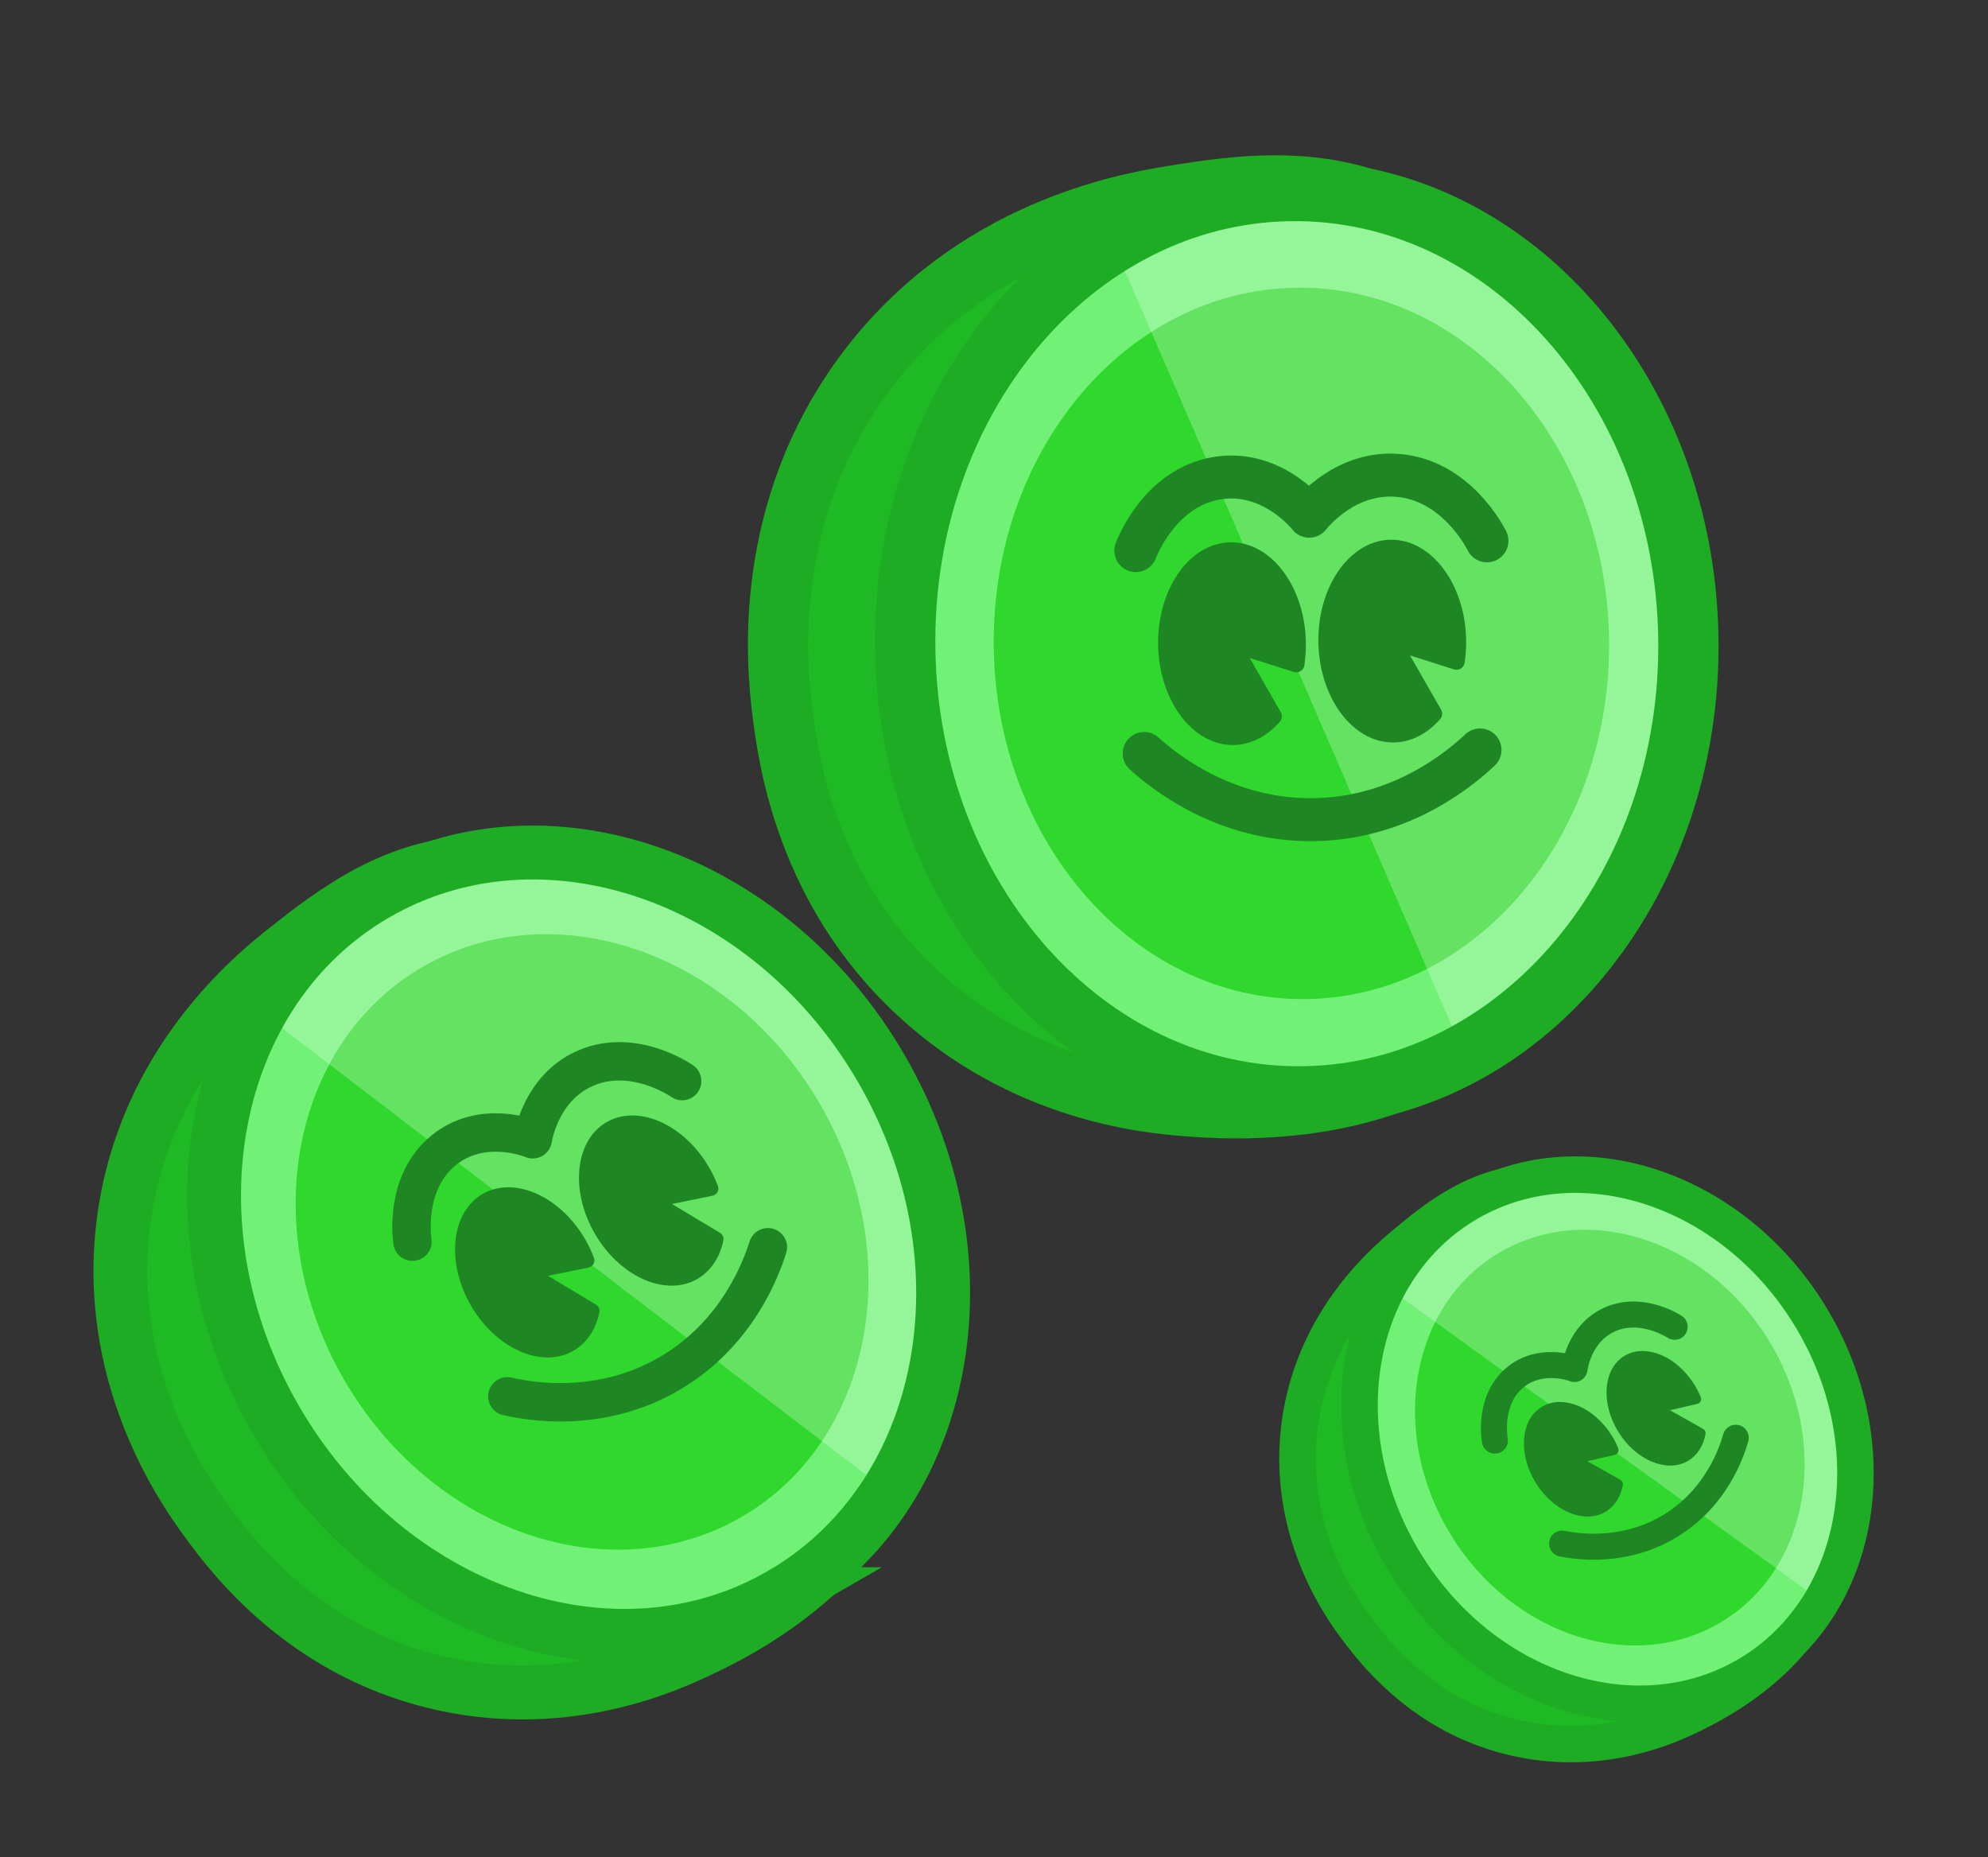 <svg xmlns="http://www.w3.org/2000/svg" width="91" height="85" fill="none"><rect width="100%" height="100%" fill="#333333" stroke="none"/><path fill="#1EB924" d="M9.87 47.615c-4.994 6.737-5.002 15.919-.133 22.411 5.279 7.04 15.146 9.395 23.344 5.374-1.38.098-10.557.585-17.539-6.473-8.567-8.663-5.844-20.618-5.672-21.312Z"/><path stroke="#1EAC24" stroke-miterlimit="10" stroke-width="2.466" d="M36.257 51.64c3.649 5.587 6.028 9.228 5.08 13.817-1.33 6.436-8.126 9.546-9.647 10.24-1.428.654-6.043 2.683-11.777 1.288-6.042-1.47-9.285-5.763-10.44-7.341-1.081-1.474-4.792-6.72-3.792-13.899.988-7.101 5.897-11.105 7.406-12.297 2.078-1.64 5.2-4.115 9.253-3.955 6.14.243 10.057 6.24 13.917 12.148Z"/><path fill="#72F177" d="M40.916 48.735c4.827 8.326 3.3 18.353-3.27 23.205-.41.305-.843.592-1.296.854-7.652 4.44-18.02.865-23.151-7.98-4.489-7.74-3.485-16.95 1.96-22.108a13.915 13.915 0 0 1 2.609-1.953c7.652-4.438 18.02-.864 23.15 7.982h-.002Z"/><path fill="#25D320" d="M33.944 69.43c6.014-3.487 7.62-11.95 3.589-18.901-4.032-6.952-12.175-9.76-18.189-6.273-6.013 3.488-7.62 11.95-3.588 18.902 4.031 6.952 12.174 9.76 18.188 6.272Z" opacity=".85"/><path fill="#fff" d="M11.713 46.142C21.399 53.55 31.084 60.96 40.77 68.368c3.388-5.823 3.114-13.634-.71-19.978-3.877-6.435-10.974-10.64-17.72-9.772-6.77.871-10.034 6.455-10.63 7.523l.002.002Z" opacity=".25"/><path stroke="#1EAC24" stroke-miterlimit="10" stroke-width="2.466" d="M35.776 72.966c7.654-4.439 9.7-15.21 4.568-24.057-5.131-8.847-15.495-12.422-23.15-7.983-7.653 4.439-9.698 15.21-4.567 24.057 5.131 8.848 15.495 12.422 23.15 7.983Z"/><path fill="#1E8723" stroke="#1E8723" stroke-linecap="round" stroke-linejoin="round" stroke-width=".676" d="m29.842 54.95 2.938 1.763c-.146.69-.507 1.231-1.026 1.53-1.274.741-3.185-.138-4.233-1.947-1.049-1.809-.864-3.904.411-4.642 1.275-.737 3.186.14 4.234 1.948.15.257.274.523.379.796l-2.7.55-.003.002ZM24.17 58.238 27.106 60c-.146.69-.507 1.231-1.026 1.531-1.274.74-3.185-.14-4.233-1.948-1.048-1.809-.863-3.904.412-4.642 1.274-.737 3.185.14 4.233 1.948.15.257.274.523.379.796l-2.7.55-.003.002Z"/><path stroke="#1E8723" stroke-linecap="round" stroke-linejoin="round" stroke-width="1.758" d="M23.223 63.91c.934.215 4.184.832 7.388-1.023 3.155-1.825 4.246-4.878 4.538-5.8M18.88 56.83c-.024-.152-.385-2.718 1.439-4.19 1.73-1.397 3.884-.57 4.068-.495.049-.281.436-2.335 2.328-3.215 2.167-1.007 4.346.437 4.511.551"/><path fill="#1EB924" d="M48.217 11.282c-8.554 3.86-13.57 12.824-12.354 21.823 1.317 9.757 9.672 17.44 19.875 17.983-1.403-.657-10.633-5.186-13.604-15.89-3.645-13.137 5.536-23.331 6.083-23.916Z"/><path stroke="#1EAC24" stroke-miterlimit="10" stroke-width="2.759" d="M71.8 29.609c.518 7.448.857 12.303-2.573 16.268-4.809 5.563-13.145 4.895-15.01 4.743-1.752-.14-7.367-.675-12.208-5.166-5.101-4.731-5.928-10.695-6.195-12.866-.252-2.03-1.016-9.18 3.876-15.647 4.84-6.398 11.819-7.632 13.943-7.975 2.925-.468 7.325-1.182 11.198 1.184 5.865 3.586 6.42 11.582 6.97 19.459Z"/><path fill="#72F177" d="M77.936 29.311c.175 10.767-6.786 19.73-15.852 20.887a15.17 15.17 0 0 1-1.732.127c-9.897.163-18.076-8.984-18.264-20.424-.164-10.009 5.841-18.46 13.974-20.53 1.164-.299 2.37-.461 3.613-.484 9.897-.162 18.076 8.985 18.264 20.425h-.003Z"/><path fill="#25D320" d="M59.837 45.727C67.614 45.6 73.8 38.21 73.653 29.218c-.147-8.99-6.57-16.175-14.348-16.048-7.777.127-13.963 7.518-13.816 16.508.147 8.991 6.57 16.176 14.348 16.05Z" opacity=".85"/><path fill="#fff" d="M50.82 10.85c5.423 12.52 10.843 25.042 16.266 37.562 6.487-3.84 10.479-11.621 10.204-19.904-.278-8.403-4.918-16.382-11.983-19.214-7.09-2.84-13.323.835-14.487 1.553v.003Z" opacity=".25"/><path stroke="#1EAC24" stroke-miterlimit="10" stroke-width="2.759" d="M59.7 50.18c9.898-.161 17.77-9.569 17.584-21.01-.187-11.443-8.363-20.588-18.262-20.426-9.898.162-17.771 9.569-17.584 21.01.187 11.443 8.363 20.588 18.261 20.426Z"/><path fill="#1E8723" stroke="#1E8723" stroke-linecap="round" stroke-linejoin="round" stroke-width=".756" d="m63.728 29.342 1.909 3.325c-.52.594-1.168.926-1.837.937-1.65.028-3.036-1.874-3.074-4.213-.038-2.338 1.286-4.285 2.934-4.31 1.648-.025 3.036 1.874 3.074 4.212.005.332-.018.66-.064.984l-2.939-.934h-.003ZM56.393 29.46l1.908 3.325c-.519.594-1.167.926-1.837.936-1.649.029-3.036-1.873-3.074-4.212-.037-2.338 1.286-4.285 2.934-4.31 1.648-.025 3.037 1.873 3.074 4.212.006.332-.018.66-.064.984l-2.938-.935h-.003Z"/><path stroke="#1E8723" stroke-linecap="round" stroke-linejoin="round" stroke-width="1.967" d="M52.374 34.486c.795.72 3.634 3.095 7.776 3.03 4.077-.062 6.809-2.449 7.597-3.191M51.992 25.2c.06-.162 1.107-2.866 3.693-3.31 2.452-.42 4.104 1.563 4.244 1.736.201-.248 1.7-2.043 4.028-1.87 2.666.198 4.007 2.797 4.107 2.998"/><path fill="#1EB924" d="M62.153 59.858c-3.259 4.658-3.094 10.878.325 15.186 3.707 4.671 10.435 6.084 15.914 3.208-.933.092-7.14.592-12.001-4.06-5.965-5.71-4.342-13.86-4.238-14.334Z"/><path stroke="#1EAC24" stroke-miterlimit="10" stroke-width="1.671" d="M80.104 62.097c2.576 3.717 4.255 6.14 3.698 9.266-.782 4.384-5.329 6.618-6.346 7.116-.955.47-4.044 1.93-7.955 1.09-4.12-.883-6.397-3.731-7.209-4.779-.76-.979-3.37-4.464-2.826-9.346.538-4.829 3.79-7.632 4.79-8.468 1.377-1.15 3.446-2.884 6.195-2.85 4.164.05 6.929 4.04 9.653 7.971Z"/><path fill="#72F177" d="M83.207 60.042c3.424 5.55 2.576 12.372-1.786 15.781-.272.214-.56.417-.862.603-5.101 3.149-12.191.92-15.831-4.978-3.185-5.16-2.675-11.418.918-15.013a9.435 9.435 0 0 1 1.73-1.371c5.103-3.15 12.193-.92 15.833 4.978h-.002Z"/><path fill="#25D320" d="M78.866 74.191c4.01-2.474 4.941-8.237 2.081-12.871-2.86-4.635-8.429-6.387-12.438-3.913-4.01 2.475-4.94 8.237-2.08 12.872 2.86 4.635 8.428 6.386 12.437 3.912Z" opacity=".85"/><path fill="#fff" d="M63.374 58.827c6.7 4.839 13.398 9.68 20.098 14.518 2.188-4.008 1.857-9.294-.85-13.521-2.747-4.288-7.633-7.005-12.187-6.292-4.57.716-6.678 4.56-7.061 5.294v.001Z" opacity=".25"/><path stroke="#1EAC24" stroke-miterlimit="10" stroke-width="1.671" d="M80.174 76.553c5.103-3.15 6.288-10.484 2.648-16.383-3.64-5.898-10.727-8.128-15.83-4.979-5.103 3.15-6.29 10.484-2.649 16.383 3.64 5.899 10.728 8.128 15.83 4.979Z"/><path fill="#1E8723" stroke="#1E8723" stroke-linecap="round" stroke-linejoin="round" stroke-width=".458" d="m75.82 64.457 2.023 1.14c-.087.47-.321.843-.667 1.056-.85.525-2.16-.035-2.904-1.241-.744-1.206-.657-2.629.193-3.152.85-.524 2.16.035 2.904 1.24.106.172.195.35.271.533l-1.819.423h-.001ZM72.037 66.79l2.023 1.14c-.086.47-.32.843-.666 1.056-.85.525-2.16-.035-2.904-1.241-.744-1.206-.658-2.629.193-3.152.85-.524 2.16.035 2.904 1.24.106.172.195.35.271.533l-1.819.423h-.002Z"/><path stroke="#1E8723" stroke-linecap="round" stroke-linejoin="round" stroke-width="1.191" d="M71.502 70.65c.636.129 2.85.486 4.985-.83 2.104-1.295 2.787-3.383 2.967-4.014M68.427 65.934c-.018-.102-.31-1.834.898-2.866 1.146-.977 2.62-.457 2.747-.41.028-.191.252-1.59 1.517-2.221 1.45-.723 2.953.216 3.067.29"/></svg>